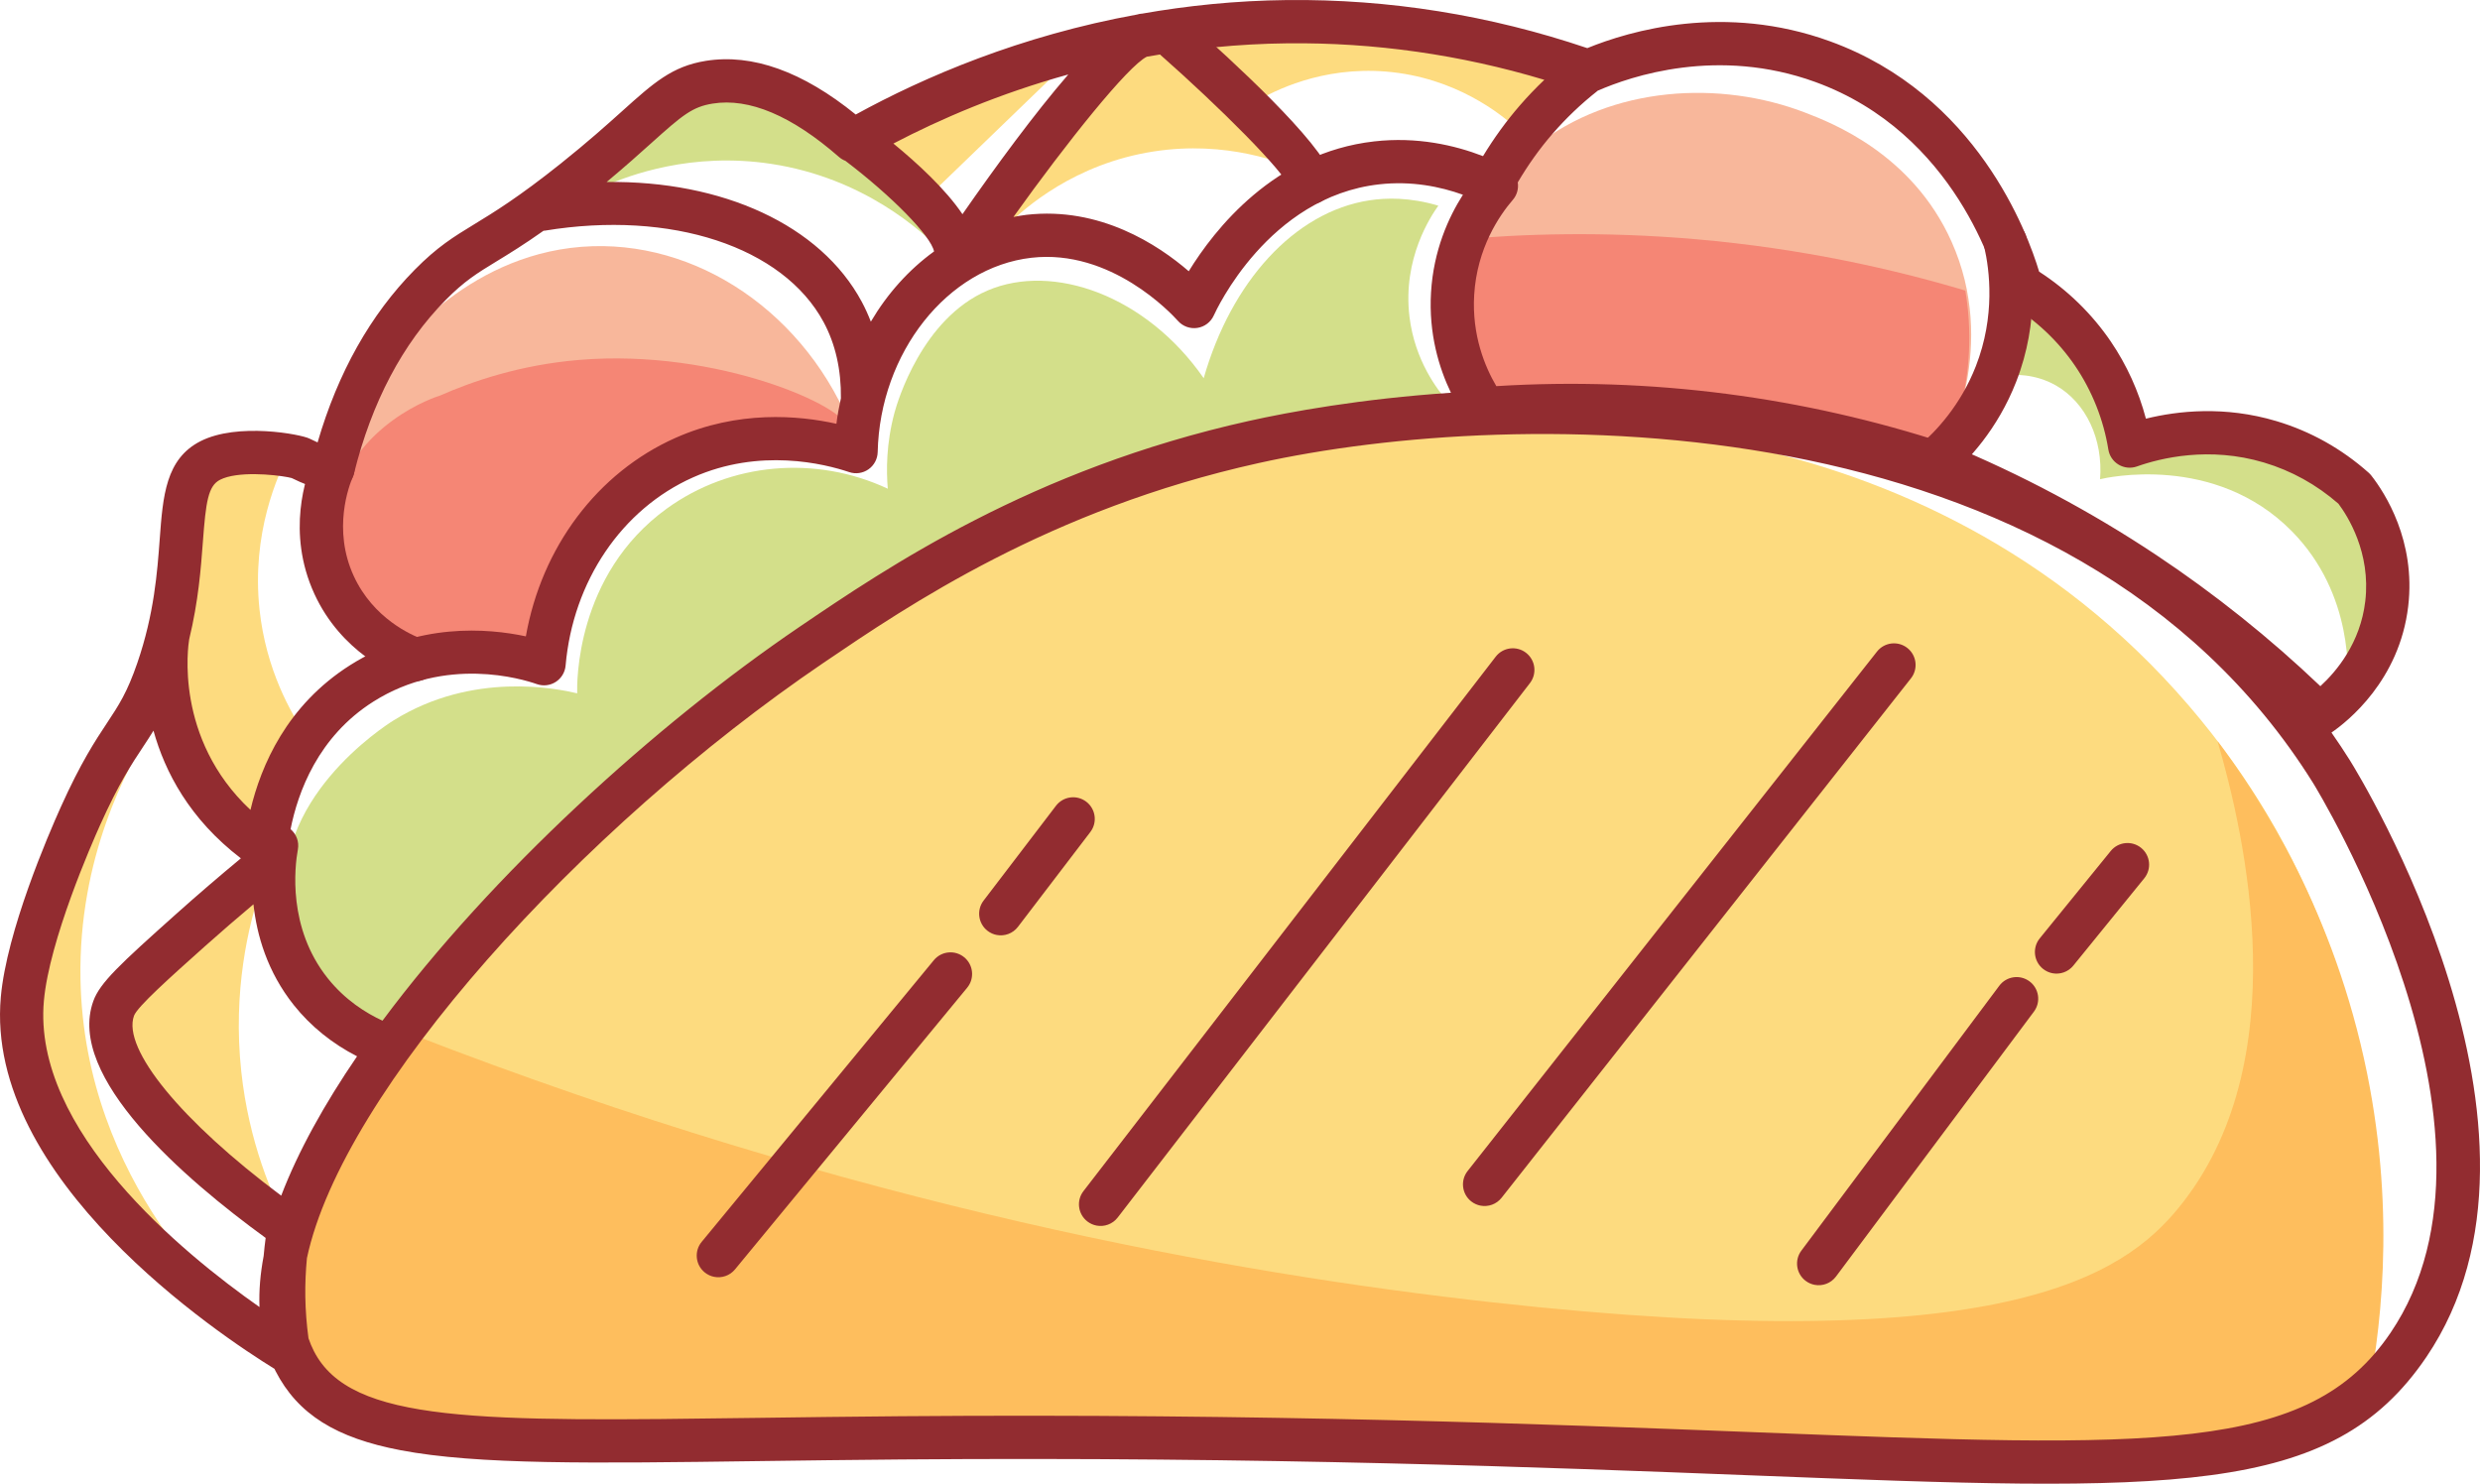 <svg version="1.1" id="图层_1" x="0px" y="0px" width="286.783px" height="171.578px" viewBox="0 0 286.783 171.578" enable-background="new 0 0 286.783 171.578" xml:space="preserve" xmlns="http://www.w3.org/2000/svg" xmlns:xlink="http://www.w3.org/1999/xlink" xmlns:xml="http://www.w3.org/XML/1998/namespace">
  <g>
    <path fill="#FDDB7F" d="M99.864,14.705c2.844,2.337,5.689,4.673,8.534,7.01l13.196-12.739
		C114.351,10.886,107.107,12.795,99.864,14.705z" class="color c1"/>
    <path fill="#FDDB7F" d="M133.304,4.03c-2.542,1.456-6.201,3.964-9.608,8.039c-4.459,5.334-6.32,10.763-7.135,13.894
		c1.936-1.893,7.701-7.039,16.865-8.451c8.413-1.296,14.962,1.285,17.482,2.435c-1.731-2.333-3.915-4.926-6.637-7.546
		C140.381,8.658,136.528,5.954,133.304,4.03z" class="color c1"/>
    <path fill="#FDDB7F" d="M161.465,2.22c-8.466,0.48-16.933,0.96-25.399,1.44c3.079,2.679,6.157,5.36,9.235,8.04
		c1.943-1.137,7.496-4.043,15.009-3.42c8.059,0.668,13.293,4.974,14.925,6.434c2.804-2.157,5.608-4.315,8.412-6.472
		C176.253,6.235,168.859,4.227,161.465,2.22z" class="color c1"/>
    <path fill="#FDDB7F" d="M33.476,52.3c-1.722-0.442-4.561-0.869-7.257,0.412c-4.591,2.182-5.84,7.932-7.135,13.894
		c-0.691,3.179-1.405,8.062-0.909,14.184c0.546,2.467,1.831,6.678,5.111,10.845c2.109,2.679,4.37,4.486,6.102,5.649
		c1.98-4.11,3.959-8.219,5.939-12.328c-1.657-2.451-4.567-7.472-5.317-14.473C29.065,61.658,32.11,54.928,33.476,52.3z" class="color c1"/>
    <path fill="#FDDB7F" d="M30.13,102.809c-3.272,1.968-7.743,5.211-11.835,10.306c-2.285,2.845-3.929,5.617-5.114,7.998
		c1.806,3.403,4.718,7.989,9.276,12.536c3.947,3.937,7.885,6.607,10.967,8.371c-1.966-3.736-4.648-9.961-5.523-18.101
		C26.894,114.549,28.751,107.02,30.13,102.809z" class="color c1"/>
    <path fill="#FDDB7F" d="M9.307,113.197c-0.248-13.985,5.36-24.391,8.209-28.944c-2.795,2.492-13.185,12.349-14.27,27.789
		c-1.181,16.806,9.142,33.424,26.136,41.771C26.589,151.474,9.726,136.875,9.307,113.197z" class="color c1"/>
  </g>
  <path fill="#FDDB7F" d="M32.866,156.72c0.621-6.759,2.332-17.2,7.693-28.593c7.892-16.773,19.464-26.618,35.423-39.908
	c11.724-9.764,20.593-17.15,34.184-23.993c11.314-5.697,32.298-14.239,61.581-14.733c4.109-0.427,50.04-4.385,81.367,32.108
	c28.907,33.673,21.755,74.266,20.772,79.332c-6.682,3.015-15.007,6.003-24.822,7.831c-19.062,3.549-30.316,0.222-64.321-1.492
	c-7.39-0.372-14.149-0.51-27.666-0.787c-38.632-0.789-57.948-1.184-67.249-0.255c-15.984,1.596-25.073,4.016-38.552-0.169
	C43.063,163.51,36.864,159.639,32.866,156.72z" class="color c1"/>
  <path fill="#FEBE5D" d="M47.569,119.592c51.373,19.913,94.915,27.675,125.094,31.021c59.04,6.546,72.883-3.149,79.249-10.917
	c13.811-16.854,7.661-43.221,4.517-53.994c5.089,6.757,13.534,19.829,17.297,38.411c3.372,16.654,1.523,30.524-0.169,38.552
	c-4.903,1.657-12.743,4.004-22.596,5.564c-17.813,2.819-29.823,1.104-51.169,0.118c-14.742-0.681-25.122-0.607-40.283-0.499
	c-32.559,0.232-65.642-6.492-97.678-0.671c-0.936,0.17-15.608,2.606-23.749-7.218c-2.617-3.158-3.737-6.59-4.244-9.114
	c0.348-4.374,1.437-11.141,5.03-18.552C41.623,126.608,44.945,122.413,47.569,119.592z" class="color c2"/>
  <g>
    <path fill="#F8B79B" d="M225.66,27.914c-4.547-10.127-13.868-13.718-16.903-14.887c-9.789-3.771-22.359-3.148-31.254,3.913
		c-2.27,1.802-7.6,6.034-8.867,13.565c-1.34,7.974,2.615,13.861,3.421,15.009c17.482,2.435,34.964,4.869,52.446,7.304
		C225.289,51.33,231.065,39.95,225.66,27.914z" class="color c3"/>
    <path fill="#F8B79B" d="M68.525,28.472C54.536,28.903,46.097,39.94,44.96,41.478c-1.757,2.965-5.501,10.29-4.146,19.399
		c0.57,3.829,1.552,10.434,7.214,13.937c5.062,3.132,10.735,1.849,12.287,1.445c-0.151-1.464-1.192-13.535,7.754-21.852
		c7.972-7.412,20.557-8.757,31.089-3.048C94.364,37.259,81.717,28.065,68.525,28.472z" class="color c3"/>
  </g>
  <g>
    <path fill="#F58675" d="M227.268,33.604c-8.372-2.499-18.897-4.877-31.171-5.941c-10.583-0.918-19.998-0.644-27.831,0.079
		c0.055,3.598,0.526,8.058,2.019,12.948c0.534,1.751,1.14,3.361,1.772,4.824c17.427,2.723,34.854,5.447,52.281,8.17
		c1.357-2.801,3.038-7.22,3.341-12.823C227.83,38.076,227.606,35.619,227.268,33.604z" class="color c4"/>
    <path fill="#F58675" d="M66.917,41.626c-6.847,0.577-12.346,2.496-16.04,4.121c-0.404,0.12-9.997,3.165-12.329,12.905
		c-2.119,8.841,3.599,15.457,4.121,16.04c5.992-0.054,11.985-0.109,17.977-0.163c1.168-3.93,3.87-10.681,10.227-15.997
		c6.22-5.201,13.283-6.808,16.7-7.585c6.64-1.511,10.024-0.735,10.184-1.648C98.114,47.262,83.242,40.248,66.917,41.626z" class="color c4"/>
  </g>
  <g>
    <path fill="#D3DF8A" d="M89.184,18.951c10.75,1.631,17.454,7.83,19.625,10.022c-1.269-2.623-3.246-5.958-6.307-9.278
		c-5.466-5.928-11.573-8.749-15.131-10.063c-5.948-1.108-10.378,1.779-11.215,2.349c-5.004,3.402-6.116,8.571-6.31,9.565
		C72.783,20.253,79.989,17.555,89.184,18.951z" class="color c5"/>
    <path fill="#D3DF8A" d="M277.03,69.109c-0.539-2.098-2.675-9.342-9.811-14.432c-9.134-6.515-19.205-4.33-20.78-3.961
		c-3.449-5.443-6.898-10.886-10.347-16.329l-4.414,9.03c1.183-0.133,3.641-0.224,6.061,1.155c3.498,1.993,5.468,6.232,5.111,10.845
		c0.617-0.153,13.244-3.054,22.182,6.022c7.214,7.327,6.515,16.863,6.389,18.266C273.291,76.173,275.16,72.641,277.03,69.109z" class="color c5"/>
    <path fill="#D3DF8A" d="M166.327,23.783c-3.328-0.987-6.044-0.911-7.958-0.619c-8.724,1.332-16.013,9.488-19.175,20.572
		c-6.638-9.561-17.41-13.379-24.985-10.146c-7.576,3.234-10.426,12.861-10.763,14.1c-0.984,3.622-0.955,6.775-0.784,8.824
		c-8.375-3.907-18.184-3.034-25.564,2.306c-10.582,7.657-10.386,20.313-10.352,21.357c-2.345-0.555-12.071-2.572-21.235,3.131
		c-1.081,0.673-14.445,9.275-12.248,21.893c1.563,8.975,9.88,13.551,11.193,14.247c9.051-12.938,27.612-35.773,58.988-52.914
		c25.532-13.949,49.202-18.475,63.953-20.114c-1.119-1.277-3.795-4.68-4.411-9.814C162.179,29.882,165.479,24.971,166.327,23.783z" class="color c5"/>
  </g>
  <path fill="#922C30" d="M47.584,78.736c-0.129-0.024-0.257-0.059-0.384-0.106c-1.765-0.638-7.765-3.241-10.844-9.948
	c-3.279-7.144-0.939-13.685-0.144-15.52c0.549-1.266,2.015-1.851,3.289-1.299c1.266,0.549,1.848,2.021,1.299,3.288
	c-0.418,0.964-2.377,6.047,0.1,11.445c2.268,4.94,6.696,6.86,7.999,7.331c1.298,0.469,1.971,1.903,1.501,3.201
	C49.978,78.3,48.77,78.962,47.584,78.736z" class="color c6"/>
  <path fill="#922C30" d="M151.138,23.556c-0.892-0.17-1.66-0.822-1.932-1.753c-0.654-1.939-8.274-9.507-14.958-15.403
	c-1.036-0.914-1.134-2.493-0.221-3.529c0.914-1.036,2.495-1.132,3.529-0.221c4.561,4.023,15.293,13.806,16.448,17.746
	c0.389,1.325-0.37,2.714-1.696,3.103C151.914,23.614,151.515,23.628,151.138,23.556z" class="color c6"/>
  <path fill="#922C30" d="M223.002,55.974c-0.54-0.103-1.051-0.384-1.435-0.837c-0.894-1.052-0.766-2.629,0.286-3.524
	c2.056-1.747,4.875-4.774,6.631-9.27c2.269-5.808,1.584-11.124,0.974-13.775c-0.31-1.346,0.53-2.688,1.875-2.997
	c1.343-0.31,2.687,0.529,2.997,1.875c0.74,3.213,1.568,9.657-1.189,16.716c-2.136,5.467-5.557,9.141-8.051,11.261
	C224.491,55.933,223.719,56.11,223.002,55.974z" class="color c6"/>
  <path fill="#922C30" d="M82.597,147.657c-0.399-0.076-0.784-0.25-1.12-0.527c-1.065-0.878-1.217-2.453-0.338-3.519l26.845-32.57
	c0.878-1.066,2.451-1.218,3.519-0.339c1.065,0.878,1.216,2.454,0.338,3.519l-26.845,32.571
	C84.395,147.522,83.465,147.823,82.597,147.657z M115.257,108.12c-0.369-0.07-0.728-0.225-1.047-0.469
	c-1.097-0.837-1.308-2.407-0.47-3.504l8.371-10.966c0.839-1.098,2.405-1.309,3.504-0.47c1.097,0.837,1.308,2.407,0.47,3.504
	l-8.371,10.966C117.12,107.959,116.158,108.291,115.257,108.12z M126.798,141.725c-0.373-0.071-0.736-0.229-1.056-0.476
	c-1.094-0.843-1.297-2.413-0.453-3.507l47.671-61.801c0.843-1.094,2.415-1.295,3.506-0.453c1.094,0.843,1.297,2.413,0.453,3.507
	l-47.671,61.801C128.652,141.568,127.694,141.896,126.798,141.725z M171.205,139.421c-0.382-0.073-0.751-0.236-1.077-0.492
	c-1.085-0.855-1.271-2.427-0.416-3.511l47.34-60.069c0.856-1.085,2.427-1.269,3.511-0.416c1.085,0.855,1.271,2.427,0.416,3.511
	l-47.34,60.069C173.041,139.271,172.093,139.59,171.205,139.421z M209.838,148.579c-0.361-0.069-0.712-0.218-1.026-0.453
	c-1.106-0.827-1.333-2.393-0.506-3.499l22.887-30.633c0.826-1.106,2.392-1.333,3.499-0.507c1.106,0.827,1.333,2.393,0.506,3.499
	l-22.887,30.633C211.719,148.411,210.748,148.753,209.838,148.579z M237.344,112.546c-0.393-0.075-0.774-0.246-1.107-0.516
	c-1.072-0.871-1.234-2.445-0.364-3.517l8.206-10.101c0.87-1.072,2.447-1.234,3.517-0.364c1.072,0.871,1.234,2.445,0.364,3.517
	l-8.206,10.101C239.154,112.406,238.218,112.713,237.344,112.546z" class="color c6"/>
  <path fill="#922C30" d="M271.727,87.907c-0.678-1.086-1.392-2.144-2.12-3.192c1.867-1.282,7.865-6.033,8.875-14.612
	c0.889-7.567-2.686-13.085-4.264-15.107c-0.094-0.119-0.198-0.23-0.311-0.331c-3.135-2.783-6.727-4.791-10.675-5.97
	c-5.981-1.784-11.395-1.189-15.081-0.279c-0.838-3.171-2.218-6.212-4.058-8.918c-2.178-3.205-5.031-5.983-8.291-8.083
	c-1.346-4.497-7.223-20.473-24.171-26.634c-12.219-4.445-23.147-1.228-28.078,0.784c-11.278-3.818-22.956-5.688-34.733-5.559
	c-5.937,0.065-11.538,0.651-16.79,1.577c-0.024,0.002-0.048-0.002-0.072,0c-0.142,0.015-0.293,0.049-0.448,0.093
	c-13.519,2.453-24.613,7.208-32.555,11.569c-6.14-4.982-11.967-7.068-17.341-6.206c-3.901,0.627-6.049,2.558-9.61,5.758
	c-1.794,1.611-4.025,3.615-7.181,6.134c-4.875,3.89-7.716,5.623-9.999,7.015c-2.374,1.448-4.248,2.592-6.882,5.264
	c-5.098,5.173-8.866,11.876-11.217,19.95c-0.307-0.132-0.619-0.284-0.954-0.447c-1.032-0.5-8.29-1.873-12.581,0.305
	c-4.033,2.048-4.351,6.338-4.72,11.306c-0.285,3.857-0.641,8.655-2.58,14.31c-1.184,3.453-2.16,4.925-3.509,6.961
	c-1.349,2.037-3.029,4.572-5.352,9.733c-1.453,3.227-6.248,14.348-6.934,21.953c-1.898,21.043,25.303,39.105,31.648,43.016
	c0.04,0.081,0.074,0.166,0.116,0.246c2.591,5.038,7.036,7.747,14.447,9.159c8.91,1.699,22.105,1.521,41.509,1.26
	c5.031-0.068,10.481-0.14,16.381-0.188c42.313-0.339,74.632,0.917,98.229,1.835c48.835,1.899,67.108,2.61,78.149-13.673
	C298.198,130.945,272.817,89.653,271.727,87.907z M209.925,9.483c16.268,5.914,20.842,22.31,21.311,24.16
	c0.163,0.644,0.575,1.197,1.146,1.536c2.998,1.782,5.619,4.248,7.58,7.133s3.291,6.23,3.844,9.671
	c0.118,0.732,0.555,1.374,1.193,1.753c0.639,0.377,1.411,0.453,2.11,0.206c2.77-0.981,8.366-2.345,14.696-0.454
	c3.171,0.946,6.067,2.549,8.609,4.763c1.057,1.409,3.765,5.644,3.103,11.27c-0.569,4.84-3.332,8.124-5.194,9.829
	c-5.863-5.589-12.237-10.685-18.975-15.168c-7.565-5.033-15.658-9.342-24.056-12.808c-0.059-0.024-0.117-0.046-0.177-0.065
	c-8.251-2.699-16.796-4.635-25.399-5.755c-8.824-1.149-17.794-1.452-26.683-0.901c-1.313-2.231-2.836-5.885-2.561-10.536
	c0.321-5.438,2.939-9.232,4.471-11.009c0.479-0.555,0.68-1.293,0.568-2.014c1.172-1.993,2.514-3.886,4.026-5.629
	c1.549-1.788,3.281-3.44,5.145-4.912c0.022-0.017,0.037-0.038,0.058-0.056C188.615,8.798,198.664,5.392,209.925,9.483z
	 M132.612,6.559c5.081-0.91,10.508-1.487,16.265-1.55c10.043-0.11,20.016,1.311,29.707,4.222c-0.99,0.942-1.935,1.93-2.827,2.958
	c-1.583,1.826-3.007,3.795-4.263,5.866c-3.291-1.271-7.629-2.264-12.58-1.704c-11.548,1.305-18.495,10.203-21.449,15.017
	c-3.541-3.061-10.274-7.496-18.756-6.527c-0.512,0.058-1.013,0.155-1.515,0.248C123.413,16.393,130.41,7.66,132.612,6.559z
	 M167.784,45.418c-10.453,0.697-18.688,2.222-23.359,3.259c-25.105,5.573-41.936,17-51.992,23.827
	c-16.687,11.328-35.603,28.588-48.202,45.529c-1.918-0.885-4.329-2.393-6.334-4.907c-4.653-5.835-3.818-12.88-3.451-14.9
	c0.165-0.908-0.19-1.782-0.844-2.341c0.84-4.248,3.162-10.697,9.577-14.753c8.388-5.303,17.22-2.613,18.904-2.02
	c0.733,0.256,1.536,0.162,2.185-0.257c0.649-0.419,1.069-1.114,1.136-1.884c0.852-9.759,6.497-18.098,14.732-21.764
	c7.73-3.439,15.205-1.575,18.06-0.613c0.75,0.255,1.582,0.135,2.234-0.322c0.65-0.456,1.045-1.195,1.063-1.99
	c0.258-11.494,8.071-21.365,17.784-22.474c9.186-1.048,16.174,6.447,16.942,7.306c0.563,0.631,1.406,0.934,2.246,0.805
	c0.837-0.129,1.551-0.674,1.898-1.446c0.252-0.559,6.3-13.706,19.114-15.154c3.738-0.423,7.071,0.26,9.693,1.202
	c-1.676,2.626-3.402,6.446-3.69,11.3C165.196,38.623,166.421,42.582,167.784,45.418z M123.537,8.612
	c-3.914,4.523-8.353,10.574-12.24,16.158c-1.952-2.895-5.204-5.888-7.988-8.171C108.775,13.745,115.577,10.815,123.537,8.612z
	 M75.348,16.519c3.581-3.219,4.719-4.164,7.061-4.54c4.23-0.679,9.147,1.399,14.615,6.178c0.223,0.195,0.474,0.339,0.739,0.443
	c5.332,4.048,9.883,8.674,10.25,10.476c-2.908,2.103-5.395,4.872-7.31,8.12c-0.307-0.79-0.653-1.56-1.052-2.302
	c-4.778-8.892-16.128-14.024-29.503-13.847C72.293,19.263,73.952,17.774,75.348,16.519z M21.876,73.933
	c1.071-4.421,1.36-8.252,1.582-11.239c0.347-4.678,0.609-6.512,1.997-7.217c1.988-1.01,6.183-0.608,7.838-0.293
	c0.176,0.034,0.324,0.066,0.439,0.1c1.173,0.569,2.625,1.242,4.615,1.371c1.206,0.077,2.294-0.719,2.586-1.891
	c2.058-8.268,5.616-15.011,10.573-20.041c2.2-2.234,3.682-3.137,5.924-4.505c1.4-0.854,3.123-1.907,5.429-3.537
	c0.052-0.005,0.103-0.001,0.156-0.01c14.587-2.396,27.539,1.859,32.232,10.589c1.364,2.537,2.031,5.496,1.994,8.794
	c-0.213,0.968-0.397,1.949-0.52,2.953c-4.371-0.973-11.375-1.589-18.618,1.634c-9.044,4.025-15.481,12.659-17.294,22.947
	c-4.39-0.938-12.482-1.624-20.303,3.319c-7.334,4.637-10.324,11.621-11.544,16.75C20.13,85.392,21.759,74.628,21.876,73.933z
	 M30.49,145.235c-0.389,2.053-0.558,4.031-0.482,5.915c-8.846-6.207-26.284-20.441-24.932-35.42
	c0.631-7.003,5.536-18.18,6.513-20.35c2.156-4.79,3.646-7.039,4.961-9.023c0.414-0.624,0.81-1.229,1.199-1.863
	c1.319,4.764,4.17,10.227,10.106,14.764c-2.509,2.079-5.019,4.233-7.472,6.426c-6.532,5.836-8.83,7.962-9.594,10.088
	c-3.156,8.773,10.567,20.574,19.931,27.383C30.625,143.847,30.552,144.541,30.49,145.235z M32.517,138.268
	c-11.49-8.574-18.408-16.953-17.023-20.803c0.383-1.05,4.189-4.451,8.22-8.052c1.841-1.645,3.715-3.255,5.595-4.841
	c0.384,3.551,1.587,7.796,4.678,11.671c1.947,2.44,4.448,4.45,7.303,5.909C37.507,127.688,34.483,133.133,32.517,138.268z
	 M276.436,154.129c-9.484,13.984-27.001,13.303-73.817,11.483c-23.647-0.92-56.033-2.179-98.463-1.839
	c-5.912,0.047-11.371,0.121-16.409,0.189c-32.378,0.436-47.154,0.634-51.442-7.705c-0.246-0.479-0.454-0.979-0.631-1.496
	c-0.217-1.6-0.343-3.216-0.368-4.822c-0.023-1.481,0.046-2.968,0.187-4.449c4.116-19.369,31.579-49.725,59.748-68.849
	c9.76-6.626,26.096-17.717,50.268-23.083c14.921-3.313,38.256-5.189,61.375-0.783c23.42,4.464,46.617,15.379,60.601,37.779
	C267.735,90.954,292.253,130.802,276.436,154.129z" class="color c6"/>
</svg>